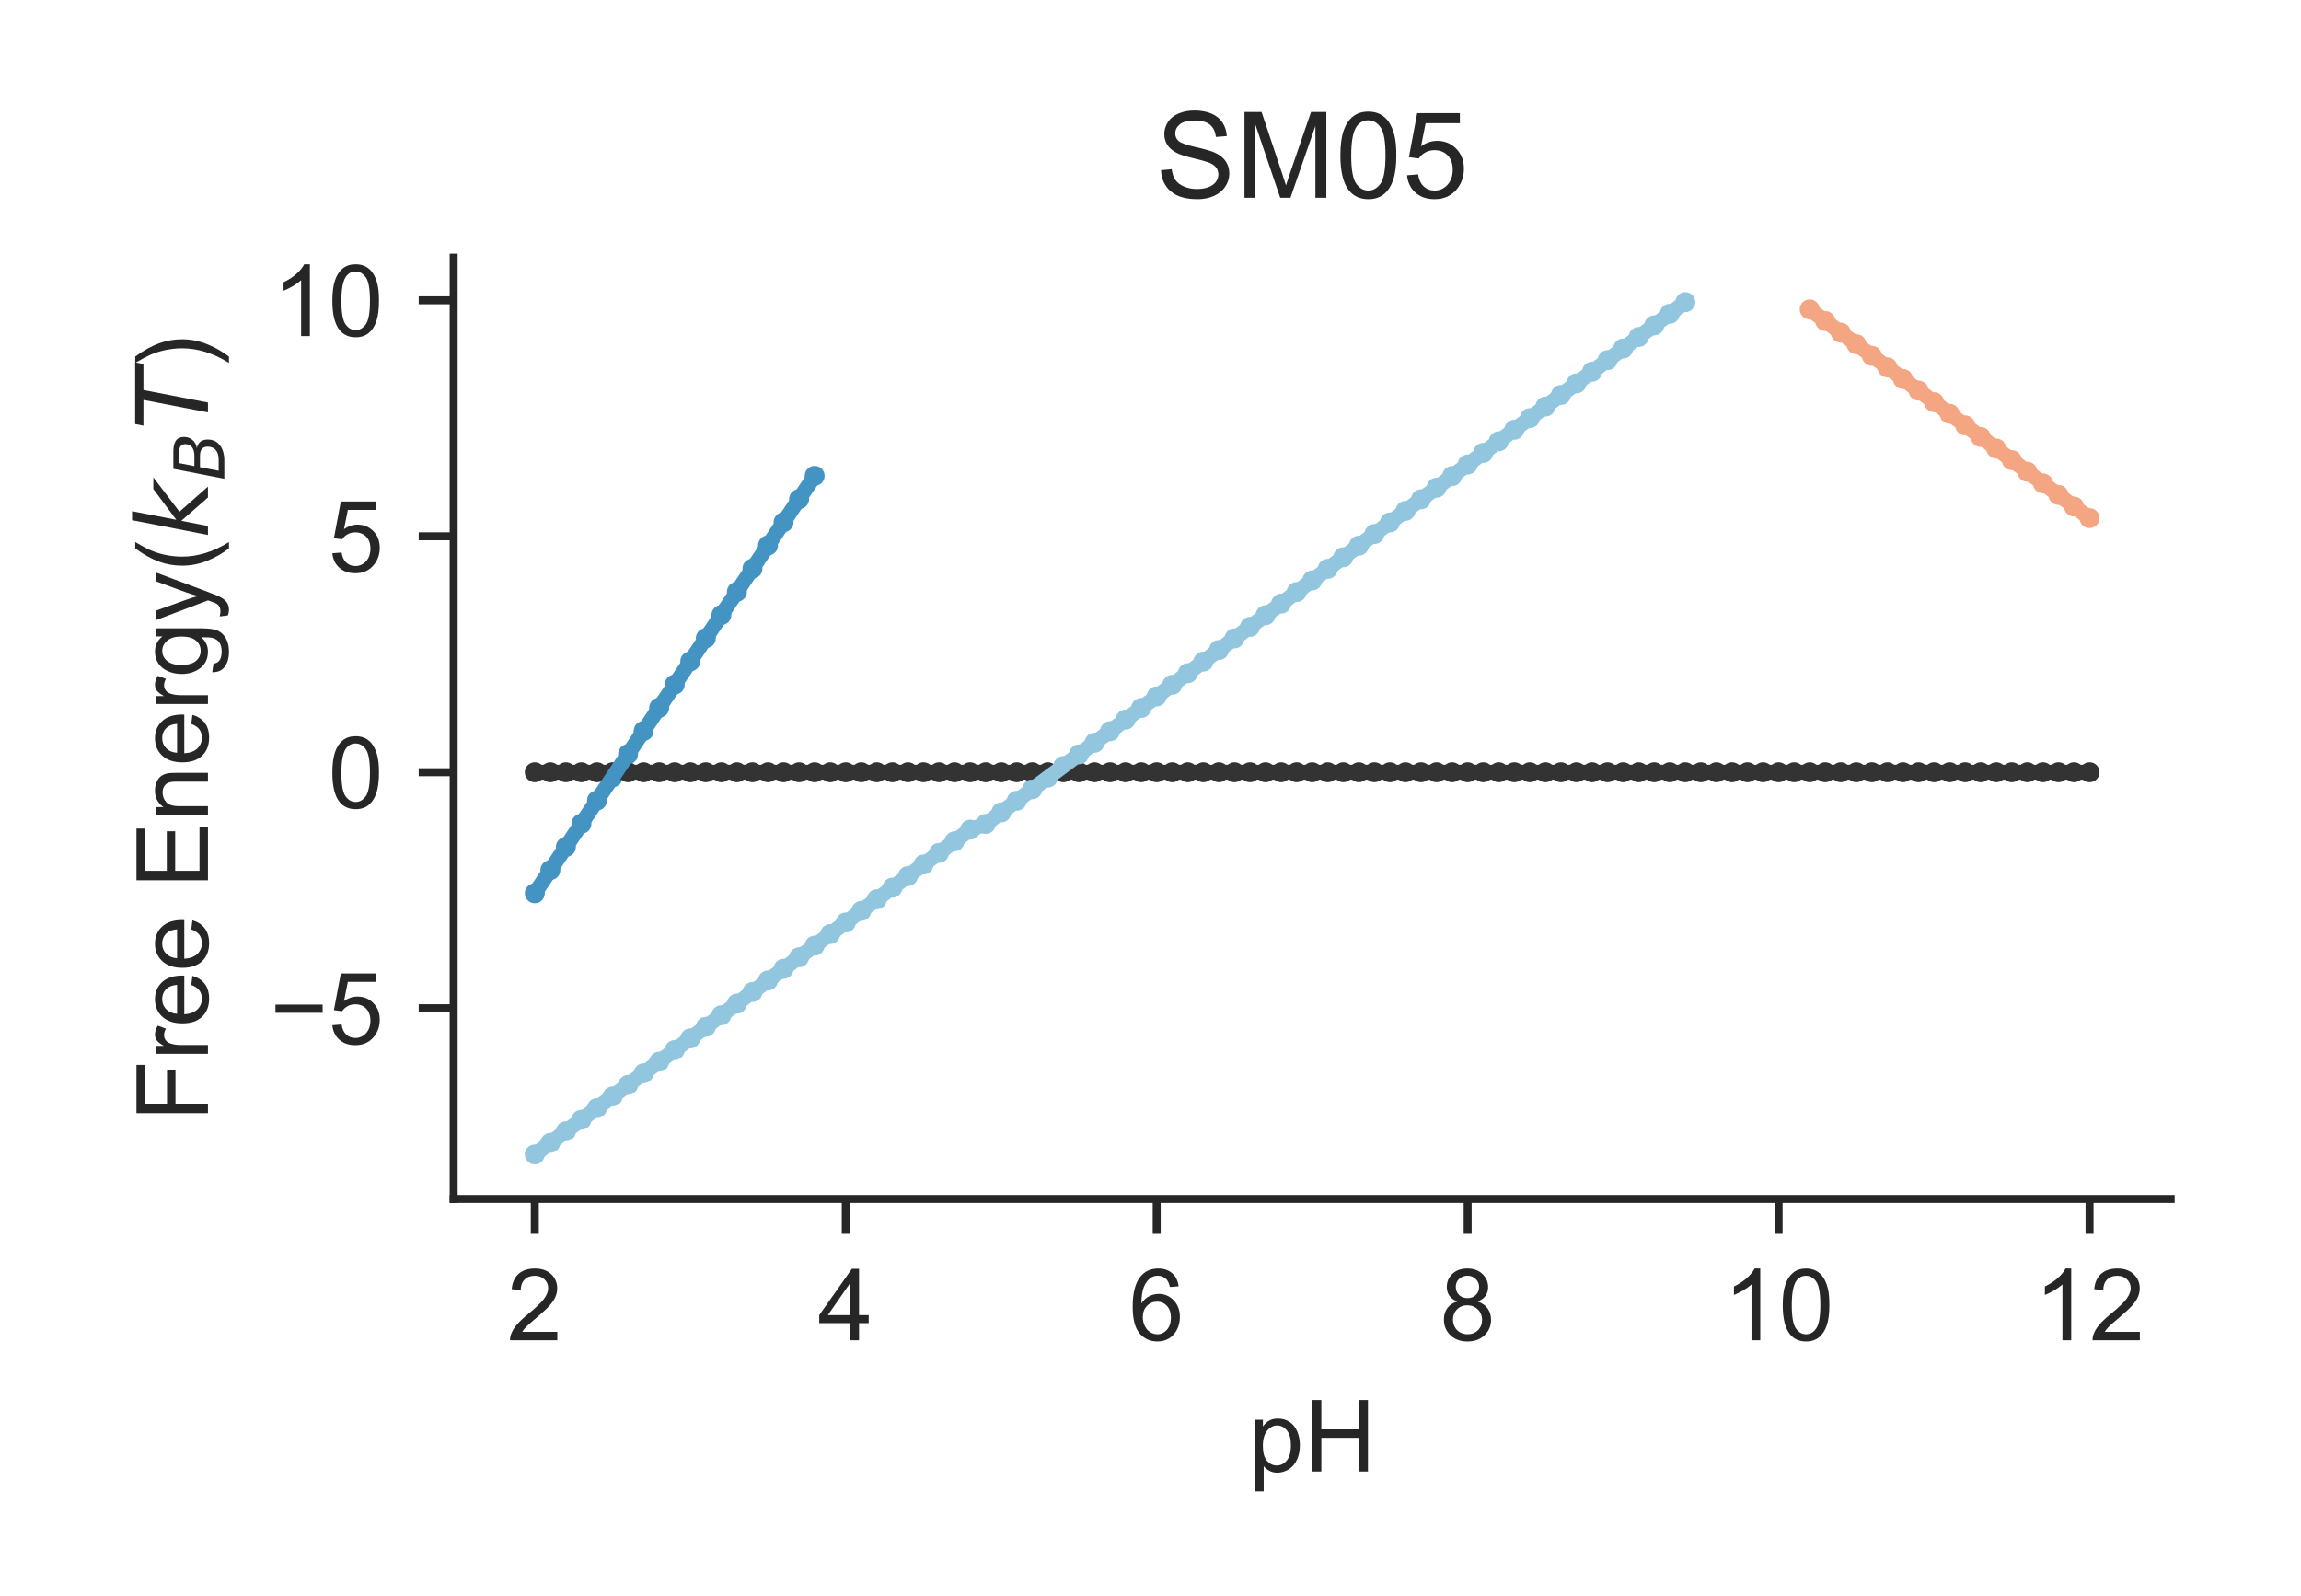 <?xml version="1.0" encoding="utf-8" standalone="no"?>
<!DOCTYPE svg PUBLIC "-//W3C//DTD SVG 1.1//EN"
  "http://www.w3.org/Graphics/SVG/1.1/DTD/svg11.dtd">
<!-- Created with matplotlib (http://matplotlib.org/) -->
<svg height="159.84pt" version="1.1" viewBox="0 0 230.4 159.84" width="230.4pt" xmlns="http://www.w3.org/2000/svg" xmlns:xlink="http://www.w3.org/1999/xlink">
 <defs>
  <style type="text/css">
*{stroke-linecap:butt;stroke-linejoin:round;}
  </style>
 </defs>
 <g id="figure_1">
  <g id="patch_1">
   <path d="M 0 159.84 
L 230.4 159.84 
L 230.4 0 
L 0 0 
z
" style="fill:#ffffff;"/>
  </g>
  <g id="axes_1">
   <g id="patch_2">
    <path d="M 45.425 120.04 
L 217.35 120.04 
L 217.35 25.8 
L 45.425 25.8 
z
" style="fill:#ffffff;"/>
   </g>
   <g id="matplotlib.axis_1">
    <g id="xtick_1">
     <g id="line2d_1">
      <defs>
       <path d="M 0 0 
L 0 3.5 
" id="m40d6266fc1" style="stroke:#262626;stroke-width:0.8;"/>
      </defs>
      <g>
       <use style="fill:#262626;stroke:#262626;stroke-width:0.8;" x="53.549" xlink:href="#m40d6266fc1" y="120.04"/>
      </g>
     </g>
     <g id="text_1">
      <!-- 2 -->
      <defs>
       <path d="M 50.344 8.453 
L 50.344 0 
L 3.031 0 
Q 2.938 3.172 4.047 6.109 
Q 5.859 10.938 9.828 15.625 
Q 13.812 20.312 21.344 26.469 
Q 33.016 36.031 37.109 41.625 
Q 41.219 47.219 41.219 52.203 
Q 41.219 57.422 37.469 61 
Q 33.734 64.594 27.734 64.594 
Q 21.391 64.594 17.578 60.781 
Q 13.766 56.984 13.719 50.25 
L 4.688 51.172 
Q 5.609 61.281 11.656 66.578 
Q 17.719 71.875 27.938 71.875 
Q 38.234 71.875 44.234 66.156 
Q 50.25 60.453 50.25 52 
Q 50.25 47.703 48.484 43.547 
Q 46.734 39.406 42.656 34.812 
Q 38.578 30.219 29.109 22.219 
Q 21.188 15.578 18.938 13.203 
Q 16.703 10.844 15.234 8.453 
z
" id="ArialMT-32"/>
      </defs>
      <g style="fill:#262626;" transform="translate(50.769 134.198)scale(0.1 -0.1)">
       <use xlink:href="#ArialMT-32"/>
      </g>
     </g>
    </g>
    <g id="xtick_2">
     <g id="line2d_2">
      <g>
       <use style="fill:#262626;stroke:#262626;stroke-width:0.8;" x="84.685" xlink:href="#m40d6266fc1" y="120.04"/>
      </g>
     </g>
     <g id="text_2">
      <!-- 4 -->
      <defs>
       <path d="M 32.328 0 
L 32.328 17.141 
L 1.266 17.141 
L 1.266 25.203 
L 33.938 71.578 
L 41.109 71.578 
L 41.109 25.203 
L 50.781 25.203 
L 50.781 17.141 
L 41.109 17.141 
L 41.109 0 
z
M 32.328 25.203 
L 32.328 57.469 
L 9.906 25.203 
z
" id="ArialMT-34"/>
      </defs>
      <g style="fill:#262626;" transform="translate(81.904 134.198)scale(0.1 -0.1)">
       <use xlink:href="#ArialMT-34"/>
      </g>
     </g>
    </g>
    <g id="xtick_3">
     <g id="line2d_3">
      <g>
       <use style="fill:#262626;stroke:#262626;stroke-width:0.8;" x="115.82" xlink:href="#m40d6266fc1" y="120.04"/>
      </g>
     </g>
     <g id="text_3">
      <!-- 6 -->
      <defs>
       <path d="M 49.75 54.047 
L 41.016 53.375 
Q 39.844 58.547 37.703 60.891 
Q 34.125 64.656 28.906 64.656 
Q 24.703 64.656 21.531 62.312 
Q 17.391 59.281 14.984 53.469 
Q 12.594 47.656 12.5 36.922 
Q 15.672 41.75 20.266 44.094 
Q 24.859 46.438 29.891 46.438 
Q 38.672 46.438 44.844 39.969 
Q 51.031 33.5 51.031 23.25 
Q 51.031 16.5 48.125 10.719 
Q 45.219 4.938 40.141 1.859 
Q 35.062 -1.219 28.609 -1.219 
Q 17.625 -1.219 10.688 6.859 
Q 3.766 14.938 3.766 33.5 
Q 3.766 54.25 11.422 63.672 
Q 18.109 71.875 29.438 71.875 
Q 37.891 71.875 43.281 67.141 
Q 48.688 62.406 49.75 54.047 
z
M 13.875 23.188 
Q 13.875 18.656 15.797 14.5 
Q 17.719 10.359 21.188 8.172 
Q 24.656 6 28.469 6 
Q 34.031 6 38.031 10.484 
Q 42.047 14.984 42.047 22.703 
Q 42.047 30.125 38.078 34.391 
Q 34.125 38.672 28.125 38.672 
Q 22.172 38.672 18.016 34.391 
Q 13.875 30.125 13.875 23.188 
z
" id="ArialMT-36"/>
      </defs>
      <g style="fill:#262626;" transform="translate(113.04 134.198)scale(0.1 -0.1)">
       <use xlink:href="#ArialMT-36"/>
      </g>
     </g>
    </g>
    <g id="xtick_4">
     <g id="line2d_4">
      <g>
       <use style="fill:#262626;stroke:#262626;stroke-width:0.8;" x="146.956" xlink:href="#m40d6266fc1" y="120.04"/>
      </g>
     </g>
     <g id="text_4">
      <!-- 8 -->
      <defs>
       <path d="M 17.672 38.812 
Q 12.203 40.828 9.562 44.531 
Q 6.938 48.25 6.938 53.422 
Q 6.938 61.234 12.547 66.547 
Q 18.172 71.875 27.484 71.875 
Q 36.859 71.875 42.578 66.422 
Q 48.297 60.984 48.297 53.172 
Q 48.297 48.188 45.672 44.5 
Q 43.062 40.828 37.75 38.812 
Q 44.344 36.672 47.781 31.875 
Q 51.219 27.094 51.219 20.453 
Q 51.219 11.281 44.719 5.031 
Q 38.234 -1.219 27.641 -1.219 
Q 17.047 -1.219 10.547 5.047 
Q 4.047 11.328 4.047 20.703 
Q 4.047 27.688 7.594 32.391 
Q 11.141 37.109 17.672 38.812 
z
M 15.922 53.719 
Q 15.922 48.641 19.188 45.406 
Q 22.469 42.188 27.688 42.188 
Q 32.766 42.188 36.016 45.375 
Q 39.266 48.578 39.266 53.219 
Q 39.266 58.062 35.906 61.359 
Q 32.562 64.656 27.594 64.656 
Q 22.562 64.656 19.234 61.422 
Q 15.922 58.203 15.922 53.719 
z
M 13.094 20.656 
Q 13.094 16.891 14.875 13.375 
Q 16.656 9.859 20.172 7.922 
Q 23.688 6 27.734 6 
Q 34.031 6 38.125 10.047 
Q 42.234 14.109 42.234 20.359 
Q 42.234 26.703 38.016 30.859 
Q 33.797 35.016 27.438 35.016 
Q 21.234 35.016 17.156 30.906 
Q 13.094 26.812 13.094 20.656 
z
" id="ArialMT-38"/>
      </defs>
      <g style="fill:#262626;" transform="translate(144.175 134.198)scale(0.1 -0.1)">
       <use xlink:href="#ArialMT-38"/>
      </g>
     </g>
    </g>
    <g id="xtick_5">
     <g id="line2d_5">
      <g>
       <use style="fill:#262626;stroke:#262626;stroke-width:0.8;" x="178.091" xlink:href="#m40d6266fc1" y="120.04"/>
      </g>
     </g>
     <g id="text_5">
      <!-- 10 -->
      <defs>
       <path d="M 37.25 0 
L 28.469 0 
L 28.469 56 
Q 25.297 52.984 20.141 49.953 
Q 14.984 46.922 10.891 45.406 
L 10.891 53.906 
Q 18.266 57.375 23.781 62.297 
Q 29.297 67.234 31.594 71.875 
L 37.25 71.875 
z
" id="ArialMT-31"/>
       <path d="M 4.156 35.297 
Q 4.156 48 6.766 55.734 
Q 9.375 63.484 14.516 67.672 
Q 19.672 71.875 27.484 71.875 
Q 33.25 71.875 37.594 69.547 
Q 41.938 67.234 44.766 62.859 
Q 47.609 58.5 49.219 52.219 
Q 50.828 45.953 50.828 35.297 
Q 50.828 22.703 48.234 14.969 
Q 45.656 7.234 40.5 3 
Q 35.359 -1.219 27.484 -1.219 
Q 17.141 -1.219 11.234 6.203 
Q 4.156 15.141 4.156 35.297 
z
M 13.188 35.297 
Q 13.188 17.672 17.312 11.828 
Q 21.438 6 27.484 6 
Q 33.547 6 37.672 11.859 
Q 41.797 17.719 41.797 35.297 
Q 41.797 52.984 37.672 58.781 
Q 33.547 64.594 27.391 64.594 
Q 21.344 64.594 17.719 59.469 
Q 13.188 52.938 13.188 35.297 
z
" id="ArialMT-30"/>
      </defs>
      <g style="fill:#262626;" transform="translate(172.53 134.198)scale(0.1 -0.1)">
       <use xlink:href="#ArialMT-31"/>
       <use x="55.615" xlink:href="#ArialMT-30"/>
      </g>
     </g>
    </g>
    <g id="xtick_6">
     <g id="line2d_6">
      <g>
       <use style="fill:#262626;stroke:#262626;stroke-width:0.8;" x="209.227" xlink:href="#m40d6266fc1" y="120.04"/>
      </g>
     </g>
     <g id="text_6">
      <!-- 12 -->
      <g style="fill:#262626;" transform="translate(203.666 134.198)scale(0.1 -0.1)">
       <use xlink:href="#ArialMT-31"/>
       <use x="55.615" xlink:href="#ArialMT-32"/>
      </g>
     </g>
    </g>
    <g id="text_7">
     <!-- pH -->
     <defs>
      <path d="M 6.594 -19.875 
L 6.594 51.859 
L 14.594 51.859 
L 14.594 45.125 
Q 17.438 49.078 21 51.047 
Q 24.562 53.031 29.641 53.031 
Q 36.281 53.031 41.359 49.609 
Q 46.438 46.188 49.016 39.953 
Q 51.609 33.734 51.609 26.312 
Q 51.609 18.359 48.75 11.984 
Q 45.906 5.609 40.453 2.219 
Q 35.016 -1.172 29 -1.172 
Q 24.609 -1.172 21.109 0.688 
Q 17.625 2.547 15.375 5.375 
L 15.375 -19.875 
z
M 14.547 25.641 
Q 14.547 15.625 18.594 10.844 
Q 22.656 6.062 28.422 6.062 
Q 34.281 6.062 38.453 11.016 
Q 42.625 15.969 42.625 26.375 
Q 42.625 36.281 38.547 41.203 
Q 34.469 46.141 28.812 46.141 
Q 23.188 46.141 18.859 40.891 
Q 14.547 35.641 14.547 25.641 
z
" id="ArialMT-70"/>
      <path d="M 8.016 0 
L 8.016 71.578 
L 17.484 71.578 
L 17.484 42.188 
L 54.688 42.188 
L 54.688 71.578 
L 64.156 71.578 
L 64.156 0 
L 54.688 0 
L 54.688 33.734 
L 17.484 33.734 
L 17.484 0 
z
" id="ArialMT-48"/>
     </defs>
     <g style="fill:#262626;" transform="translate(124.996 147.343)scale(0.1 -0.1)">
      <use xlink:href="#ArialMT-70"/>
      <use x="55.615" xlink:href="#ArialMT-48"/>
     </g>
    </g>
   </g>
   <g id="matplotlib.axis_2">
    <g id="ytick_1">
     <g id="line2d_7">
      <defs>
       <path d="M 0 0 
L -3.5 0 
" id="mb2ff105d62" style="stroke:#262626;stroke-width:0.8;"/>
      </defs>
      <g>
       <use style="fill:#262626;stroke:#262626;stroke-width:0.8;" x="45.425" xlink:href="#mb2ff105d62" y="100.951"/>
      </g>
     </g>
     <g id="text_8">
      <!-- −5 -->
      <defs>
       <path d="M 52.828 31.203 
L 5.562 31.203 
L 5.562 39.406 
L 52.828 39.406 
z
" id="ArialMT-2212"/>
       <path d="M 4.156 18.75 
L 13.375 19.531 
Q 14.406 12.797 18.141 9.391 
Q 21.875 6 27.156 6 
Q 33.5 6 37.891 10.781 
Q 42.281 15.578 42.281 23.484 
Q 42.281 31 38.062 35.344 
Q 33.844 39.703 27 39.703 
Q 22.75 39.703 19.328 37.766 
Q 15.922 35.844 13.969 32.766 
L 5.719 33.844 
L 12.641 70.609 
L 48.25 70.609 
L 48.25 62.203 
L 19.672 62.203 
L 15.828 42.969 
Q 22.266 47.469 29.344 47.469 
Q 38.719 47.469 45.156 40.969 
Q 51.609 34.469 51.609 24.266 
Q 51.609 14.547 45.953 7.469 
Q 39.062 -1.219 27.156 -1.219 
Q 17.391 -1.219 11.203 4.25 
Q 5.031 9.719 4.156 18.75 
z
" id="ArialMT-35"/>
      </defs>
      <g style="fill:#262626;" transform="translate(27.023 104.529)scale(0.1 -0.1)">
       <use xlink:href="#ArialMT-2212"/>
       <use x="58.398" xlink:href="#ArialMT-35"/>
      </g>
     </g>
    </g>
    <g id="ytick_2">
     <g id="line2d_8">
      <g>
       <use style="fill:#262626;stroke:#262626;stroke-width:0.8;" x="45.425" xlink:href="#mb2ff105d62" y="77.324"/>
      </g>
     </g>
     <g id="text_9">
      <!-- 0 -->
      <g style="fill:#262626;" transform="translate(32.864 80.903)scale(0.1 -0.1)">
       <use xlink:href="#ArialMT-30"/>
      </g>
     </g>
    </g>
    <g id="ytick_3">
     <g id="line2d_9">
      <g>
       <use style="fill:#262626;stroke:#262626;stroke-width:0.8;" x="45.425" xlink:href="#mb2ff105d62" y="53.697"/>
      </g>
     </g>
     <g id="text_10">
      <!-- 5 -->
      <g style="fill:#262626;" transform="translate(32.864 57.276)scale(0.1 -0.1)">
       <use xlink:href="#ArialMT-35"/>
      </g>
     </g>
    </g>
    <g id="ytick_4">
     <g id="line2d_10">
      <g>
       <use style="fill:#262626;stroke:#262626;stroke-width:0.8;" x="45.425" xlink:href="#mb2ff105d62" y="30.07"/>
      </g>
     </g>
     <g id="text_11">
      <!-- 10 -->
      <g style="fill:#262626;" transform="translate(27.303 33.649)scale(0.1 -0.1)">
       <use xlink:href="#ArialMT-31"/>
       <use x="55.615" xlink:href="#ArialMT-30"/>
      </g>
     </g>
    </g>
    <g id="text_12">
     <!-- Free Energy($k_BT$) -->
     <defs>
      <path d="M 8.203 0 
L 8.203 71.578 
L 56.5 71.578 
L 56.5 63.141 
L 17.672 63.141 
L 17.672 40.969 
L 51.266 40.969 
L 51.266 32.516 
L 17.672 32.516 
L 17.672 0 
z
" id="ArialMT-46"/>
      <path d="M 6.5 0 
L 6.5 51.859 
L 14.406 51.859 
L 14.406 44 
Q 17.438 49.516 20 51.266 
Q 22.562 53.031 25.641 53.031 
Q 30.078 53.031 34.672 50.203 
L 31.641 42.047 
Q 28.422 43.953 25.203 43.953 
Q 22.312 43.953 20.016 42.219 
Q 17.719 40.484 16.75 37.406 
Q 15.281 32.719 15.281 27.156 
L 15.281 0 
z
" id="ArialMT-72"/>
      <path d="M 42.094 16.703 
L 51.172 15.578 
Q 49.031 7.625 43.219 3.219 
Q 37.406 -1.172 28.375 -1.172 
Q 17 -1.172 10.328 5.828 
Q 3.656 12.844 3.656 25.484 
Q 3.656 38.578 10.391 45.797 
Q 17.141 53.031 27.875 53.031 
Q 38.281 53.031 44.875 45.953 
Q 51.469 38.875 51.469 26.031 
Q 51.469 25.25 51.422 23.688 
L 12.75 23.688 
Q 13.234 15.141 17.578 10.594 
Q 21.922 6.062 28.422 6.062 
Q 33.25 6.062 36.672 8.594 
Q 40.094 11.141 42.094 16.703 
z
M 13.234 30.906 
L 42.188 30.906 
Q 41.609 37.453 38.875 40.719 
Q 34.672 45.797 27.984 45.797 
Q 21.922 45.797 17.797 41.75 
Q 13.672 37.703 13.234 30.906 
z
" id="ArialMT-65"/>
      <path id="ArialMT-20"/>
      <path d="M 7.906 0 
L 7.906 71.578 
L 59.672 71.578 
L 59.672 63.141 
L 17.391 63.141 
L 17.391 41.219 
L 56.984 41.219 
L 56.984 32.812 
L 17.391 32.812 
L 17.391 8.453 
L 61.328 8.453 
L 61.328 0 
z
" id="ArialMT-45"/>
      <path d="M 6.594 0 
L 6.594 51.859 
L 14.5 51.859 
L 14.5 44.484 
Q 20.219 53.031 31 53.031 
Q 35.688 53.031 39.625 51.344 
Q 43.562 49.656 45.516 46.922 
Q 47.469 44.188 48.25 40.438 
Q 48.734 37.984 48.734 31.891 
L 48.734 0 
L 39.938 0 
L 39.938 31.547 
Q 39.938 36.922 38.906 39.578 
Q 37.891 42.234 35.281 43.812 
Q 32.672 45.406 29.156 45.406 
Q 23.531 45.406 19.453 41.844 
Q 15.375 38.281 15.375 28.328 
L 15.375 0 
z
" id="ArialMT-6e"/>
      <path d="M 4.984 -4.297 
L 13.531 -5.562 
Q 14.062 -9.516 16.5 -11.328 
Q 19.781 -13.766 25.438 -13.766 
Q 31.547 -13.766 34.859 -11.328 
Q 38.188 -8.891 39.359 -4.5 
Q 40.047 -1.812 39.984 6.781 
Q 34.234 0 25.641 0 
Q 14.938 0 9.078 7.719 
Q 3.219 15.438 3.219 26.219 
Q 3.219 33.641 5.906 39.906 
Q 8.594 46.188 13.688 49.609 
Q 18.797 53.031 25.688 53.031 
Q 34.859 53.031 40.828 45.609 
L 40.828 51.859 
L 48.922 51.859 
L 48.922 7.031 
Q 48.922 -5.078 46.453 -10.125 
Q 44 -15.188 38.641 -18.109 
Q 33.297 -21.047 25.484 -21.047 
Q 16.219 -21.047 10.5 -16.875 
Q 4.781 -12.703 4.984 -4.297 
z
M 12.25 26.859 
Q 12.25 16.656 16.297 11.969 
Q 20.359 7.281 26.469 7.281 
Q 32.516 7.281 36.609 11.938 
Q 40.719 16.609 40.719 26.562 
Q 40.719 36.078 36.5 40.906 
Q 32.281 45.75 26.312 45.75 
Q 20.453 45.75 16.344 40.984 
Q 12.25 36.234 12.25 26.859 
z
" id="ArialMT-67"/>
      <path d="M 6.203 -19.969 
L 5.219 -11.719 
Q 8.109 -12.5 10.25 -12.5 
Q 13.188 -12.5 14.938 -11.516 
Q 16.703 -10.547 17.828 -8.797 
Q 18.656 -7.469 20.516 -2.25 
Q 20.75 -1.516 21.297 -0.094 
L 1.609 51.859 
L 11.078 51.859 
L 21.875 21.828 
Q 23.969 16.109 25.641 9.812 
Q 27.156 15.875 29.25 21.625 
L 40.328 51.859 
L 49.125 51.859 
L 29.391 -0.875 
Q 26.219 -9.422 24.469 -12.641 
Q 22.125 -17 19.094 -19.016 
Q 16.062 -21.047 11.859 -21.047 
Q 9.328 -21.047 6.203 -19.969 
z
" id="ArialMT-79"/>
      <path d="M 23.391 -21.047 
Q 16.109 -11.859 11.078 0.438 
Q 6.062 12.75 6.062 25.922 
Q 6.062 37.547 9.812 48.188 
Q 14.203 60.547 23.391 72.797 
L 29.688 72.797 
Q 23.781 62.641 21.875 58.297 
Q 18.891 51.562 17.188 44.234 
Q 15.094 35.109 15.094 25.875 
Q 15.094 2.391 29.688 -21.047 
z
" id="ArialMT-28"/>
      <path d="M 18.312 75.984 
L 27.297 75.984 
L 18.703 31.688 
L 49.516 54.688 
L 61.188 54.688 
L 26.812 28.516 
L 51.906 0 
L 41.016 0 
L 17.672 26.703 
L 12.5 0 
L 3.516 0 
z
" id="DejaVuSans-Oblique-6b"/>
      <path d="M 16.891 72.906 
L 42.094 72.906 
Q 52.344 72.906 57.422 69.094 
Q 62.5 65.281 62.5 57.625 
Q 62.5 50.594 58.125 45.484 
Q 53.766 40.375 46.688 39.312 
Q 52.734 37.938 55.766 34.078 
Q 58.797 30.219 58.797 23.781 
Q 58.797 12.797 50.656 6.391 
Q 42.531 0 28.422 0 
L 2.688 0 
z
M 19.281 34.812 
L 14.109 8.109 
L 29.984 8.109 
Q 38.922 8.109 43.75 12.203 
Q 48.578 16.312 48.578 23.781 
Q 48.578 29.547 45.375 32.172 
Q 42.188 34.812 35.109 34.812 
z
M 25.094 64.797 
L 20.797 42.828 
L 35.5 42.828 
Q 43.359 42.828 47.781 46.234 
Q 52.203 49.656 52.203 55.719 
Q 52.203 60.453 49.219 62.625 
Q 46.234 64.797 39.703 64.797 
z
" id="DejaVuSans-Oblique-42"/>
      <path d="M 5.906 72.906 
L 67.578 72.906 
L 66.016 64.594 
L 39.984 64.594 
L 27.484 0 
L 17.578 0 
L 30.078 64.594 
L 4.297 64.594 
z
" id="DejaVuSans-Oblique-54"/>
      <path d="M 12.359 -21.047 
L 6.062 -21.047 
Q 20.656 2.391 20.656 25.875 
Q 20.656 35.062 18.562 44.094 
Q 16.891 51.422 13.922 58.156 
Q 12.016 62.547 6.062 72.797 
L 12.359 72.797 
Q 21.531 60.547 25.922 48.188 
Q 29.688 37.547 29.688 25.922 
Q 29.688 12.75 24.625 0.438 
Q 19.578 -11.859 12.359 -21.047 
z
" id="ArialMT-29"/>
     </defs>
     <g style="fill:#262626;" transform="translate(20.823 112.27)rotate(-90)scale(0.1 -0.1)">
      <use transform="translate(0 0.016)" xlink:href="#ArialMT-46"/>
      <use transform="translate(61.084 0.016)" xlink:href="#ArialMT-72"/>
      <use transform="translate(94.385 0.016)" xlink:href="#ArialMT-65"/>
      <use transform="translate(150 0.016)" xlink:href="#ArialMT-65"/>
      <use transform="translate(205.615 0.016)" xlink:href="#ArialMT-20"/>
      <use transform="translate(233.398 0.016)" xlink:href="#ArialMT-45"/>
      <use transform="translate(300.098 0.016)" xlink:href="#ArialMT-6e"/>
      <use transform="translate(355.713 0.016)" xlink:href="#ArialMT-65"/>
      <use transform="translate(411.328 0.016)" xlink:href="#ArialMT-72"/>
      <use transform="translate(444.629 0.016)" xlink:href="#ArialMT-67"/>
      <use transform="translate(500.244 0.016)" xlink:href="#ArialMT-79"/>
      <use transform="translate(550.244 0.016)" xlink:href="#ArialMT-28"/>
      <use transform="translate(583.545 0.016)" xlink:href="#DejaVuSans-Oblique-6b"/>
      <use transform="translate(641.455 -16.391)scale(0.7)" xlink:href="#DejaVuSans-Oblique-42"/>
      <use transform="translate(692.212 0.016)" xlink:href="#DejaVuSans-Oblique-54"/>
      <use transform="translate(753.296 0.016)" xlink:href="#ArialMT-29"/>
     </g>
    </g>
   </g>
   <g id="PathCollection_1">
    <defs>
     <path d="M 0 0.5 
C 0.133 0.5 0.26 0.447 0.354 0.354 
C 0.447 0.26 0.5 0.133 0.5 0 
C 0.5 -0.133 0.447 -0.26 0.354 -0.354 
C 0.26 -0.447 0.133 -0.5 0 -0.5 
C -0.133 -0.5 -0.26 -0.447 -0.354 -0.354 
C -0.447 -0.26 -0.5 -0.133 -0.5 0 
C -0.5 0.133 -0.447 0.26 -0.354 0.354 
C -0.26 0.447 -0.133 0.5 0 0.5 
z
" id="mb2fa1a5933" style="stroke:#333333;"/>
    </defs>
    <g clip-path="url(#pbe158b42bf)">
     <use style="fill:#333333;stroke:#333333;" x="53.549" xlink:href="#mb2fa1a5933" y="77.324"/>
     <use style="fill:#333333;stroke:#333333;" x="55.106" xlink:href="#mb2fa1a5933" y="77.324"/>
     <use style="fill:#333333;stroke:#333333;" x="56.663" xlink:href="#mb2fa1a5933" y="77.324"/>
     <use style="fill:#333333;stroke:#333333;" x="58.22" xlink:href="#mb2fa1a5933" y="77.324"/>
     <use style="fill:#333333;stroke:#333333;" x="59.776" xlink:href="#mb2fa1a5933" y="77.324"/>
     <use style="fill:#333333;stroke:#333333;" x="61.333" xlink:href="#mb2fa1a5933" y="77.324"/>
     <use style="fill:#333333;stroke:#333333;" x="62.89" xlink:href="#mb2fa1a5933" y="77.324"/>
     <use style="fill:#333333;stroke:#333333;" x="64.447" xlink:href="#mb2fa1a5933" y="77.324"/>
     <use style="fill:#333333;stroke:#333333;" x="66.003" xlink:href="#mb2fa1a5933" y="77.324"/>
     <use style="fill:#333333;stroke:#333333;" x="67.56" xlink:href="#mb2fa1a5933" y="77.324"/>
     <use style="fill:#333333;stroke:#333333;" x="69.117" xlink:href="#mb2fa1a5933" y="77.324"/>
     <use style="fill:#333333;stroke:#333333;" x="70.674" xlink:href="#mb2fa1a5933" y="77.324"/>
     <use style="fill:#333333;stroke:#333333;" x="72.231" xlink:href="#mb2fa1a5933" y="77.324"/>
     <use style="fill:#333333;stroke:#333333;" x="73.787" xlink:href="#mb2fa1a5933" y="77.324"/>
     <use style="fill:#333333;stroke:#333333;" x="75.344" xlink:href="#mb2fa1a5933" y="77.324"/>
     <use style="fill:#333333;stroke:#333333;" x="76.901" xlink:href="#mb2fa1a5933" y="77.324"/>
     <use style="fill:#333333;stroke:#333333;" x="78.458" xlink:href="#mb2fa1a5933" y="77.324"/>
     <use style="fill:#333333;stroke:#333333;" x="80.014" xlink:href="#mb2fa1a5933" y="77.324"/>
     <use style="fill:#333333;stroke:#333333;" x="81.571" xlink:href="#mb2fa1a5933" y="77.324"/>
     <use style="fill:#333333;stroke:#333333;" x="83.128" xlink:href="#mb2fa1a5933" y="77.324"/>
     <use style="fill:#333333;stroke:#333333;" x="84.685" xlink:href="#mb2fa1a5933" y="77.324"/>
     <use style="fill:#333333;stroke:#333333;" x="86.242" xlink:href="#mb2fa1a5933" y="77.324"/>
     <use style="fill:#333333;stroke:#333333;" x="87.798" xlink:href="#mb2fa1a5933" y="77.324"/>
     <use style="fill:#333333;stroke:#333333;" x="89.355" xlink:href="#mb2fa1a5933" y="77.324"/>
     <use style="fill:#333333;stroke:#333333;" x="90.912" xlink:href="#mb2fa1a5933" y="77.324"/>
     <use style="fill:#333333;stroke:#333333;" x="92.469" xlink:href="#mb2fa1a5933" y="77.324"/>
     <use style="fill:#333333;stroke:#333333;" x="94.025" xlink:href="#mb2fa1a5933" y="77.324"/>
     <use style="fill:#333333;stroke:#333333;" x="95.582" xlink:href="#mb2fa1a5933" y="77.324"/>
     <use style="fill:#333333;stroke:#333333;" x="97.139" xlink:href="#mb2fa1a5933" y="77.324"/>
     <use style="fill:#333333;stroke:#333333;" x="98.696" xlink:href="#mb2fa1a5933" y="77.324"/>
     <use style="fill:#333333;stroke:#333333;" x="100.253" xlink:href="#mb2fa1a5933" y="77.324"/>
     <use style="fill:#333333;stroke:#333333;" x="101.809" xlink:href="#mb2fa1a5933" y="77.324"/>
     <use style="fill:#333333;stroke:#333333;" x="103.366" xlink:href="#mb2fa1a5933" y="77.324"/>
     <use style="fill:#333333;stroke:#333333;" x="104.923" xlink:href="#mb2fa1a5933" y="77.324"/>
     <use style="fill:#333333;stroke:#333333;" x="106.48" xlink:href="#mb2fa1a5933" y="77.324"/>
     <use style="fill:#333333;stroke:#333333;" x="108.036" xlink:href="#mb2fa1a5933" y="77.324"/>
     <use style="fill:#333333;stroke:#333333;" x="109.593" xlink:href="#mb2fa1a5933" y="77.324"/>
     <use style="fill:#333333;stroke:#333333;" x="111.15" xlink:href="#mb2fa1a5933" y="77.324"/>
     <use style="fill:#333333;stroke:#333333;" x="112.707" xlink:href="#mb2fa1a5933" y="77.324"/>
     <use style="fill:#333333;stroke:#333333;" x="114.264" xlink:href="#mb2fa1a5933" y="77.324"/>
     <use style="fill:#333333;stroke:#333333;" x="115.82" xlink:href="#mb2fa1a5933" y="77.324"/>
     <use style="fill:#333333;stroke:#333333;" x="117.377" xlink:href="#mb2fa1a5933" y="77.324"/>
     <use style="fill:#333333;stroke:#333333;" x="118.934" xlink:href="#mb2fa1a5933" y="77.324"/>
     <use style="fill:#333333;stroke:#333333;" x="120.491" xlink:href="#mb2fa1a5933" y="77.324"/>
     <use style="fill:#333333;stroke:#333333;" x="122.047" xlink:href="#mb2fa1a5933" y="77.324"/>
     <use style="fill:#333333;stroke:#333333;" x="123.604" xlink:href="#mb2fa1a5933" y="77.324"/>
     <use style="fill:#333333;stroke:#333333;" x="125.161" xlink:href="#mb2fa1a5933" y="77.324"/>
     <use style="fill:#333333;stroke:#333333;" x="126.718" xlink:href="#mb2fa1a5933" y="77.324"/>
     <use style="fill:#333333;stroke:#333333;" x="128.275" xlink:href="#mb2fa1a5933" y="77.324"/>
     <use style="fill:#333333;stroke:#333333;" x="129.831" xlink:href="#mb2fa1a5933" y="77.324"/>
     <use style="fill:#333333;stroke:#333333;" x="131.388" xlink:href="#mb2fa1a5933" y="77.324"/>
     <use style="fill:#333333;stroke:#333333;" x="132.945" xlink:href="#mb2fa1a5933" y="77.324"/>
     <use style="fill:#333333;stroke:#333333;" x="134.502" xlink:href="#mb2fa1a5933" y="77.324"/>
     <use style="fill:#333333;stroke:#333333;" x="136.058" xlink:href="#mb2fa1a5933" y="77.324"/>
     <use style="fill:#333333;stroke:#333333;" x="137.615" xlink:href="#mb2fa1a5933" y="77.324"/>
     <use style="fill:#333333;stroke:#333333;" x="139.172" xlink:href="#mb2fa1a5933" y="77.324"/>
     <use style="fill:#333333;stroke:#333333;" x="140.729" xlink:href="#mb2fa1a5933" y="77.324"/>
     <use style="fill:#333333;stroke:#333333;" x="142.285" xlink:href="#mb2fa1a5933" y="77.324"/>
     <use style="fill:#333333;stroke:#333333;" x="143.842" xlink:href="#mb2fa1a5933" y="77.324"/>
     <use style="fill:#333333;stroke:#333333;" x="145.399" xlink:href="#mb2fa1a5933" y="77.324"/>
     <use style="fill:#333333;stroke:#333333;" x="146.956" xlink:href="#mb2fa1a5933" y="77.324"/>
     <use style="fill:#333333;stroke:#333333;" x="148.513" xlink:href="#mb2fa1a5933" y="77.324"/>
     <use style="fill:#333333;stroke:#333333;" x="150.069" xlink:href="#mb2fa1a5933" y="77.324"/>
     <use style="fill:#333333;stroke:#333333;" x="151.626" xlink:href="#mb2fa1a5933" y="77.324"/>
     <use style="fill:#333333;stroke:#333333;" x="153.183" xlink:href="#mb2fa1a5933" y="77.324"/>
     <use style="fill:#333333;stroke:#333333;" x="154.74" xlink:href="#mb2fa1a5933" y="77.324"/>
     <use style="fill:#333333;stroke:#333333;" x="156.296" xlink:href="#mb2fa1a5933" y="77.324"/>
     <use style="fill:#333333;stroke:#333333;" x="157.853" xlink:href="#mb2fa1a5933" y="77.324"/>
     <use style="fill:#333333;stroke:#333333;" x="159.41" xlink:href="#mb2fa1a5933" y="77.324"/>
     <use style="fill:#333333;stroke:#333333;" x="160.967" xlink:href="#mb2fa1a5933" y="77.324"/>
     <use style="fill:#333333;stroke:#333333;" x="162.524" xlink:href="#mb2fa1a5933" y="77.324"/>
     <use style="fill:#333333;stroke:#333333;" x="164.08" xlink:href="#mb2fa1a5933" y="77.324"/>
     <use style="fill:#333333;stroke:#333333;" x="165.637" xlink:href="#mb2fa1a5933" y="77.324"/>
     <use style="fill:#333333;stroke:#333333;" x="167.194" xlink:href="#mb2fa1a5933" y="77.324"/>
     <use style="fill:#333333;stroke:#333333;" x="168.751" xlink:href="#mb2fa1a5933" y="77.324"/>
     <use style="fill:#333333;stroke:#333333;" x="170.307" xlink:href="#mb2fa1a5933" y="77.324"/>
     <use style="fill:#333333;stroke:#333333;" x="171.864" xlink:href="#mb2fa1a5933" y="77.324"/>
     <use style="fill:#333333;stroke:#333333;" x="173.421" xlink:href="#mb2fa1a5933" y="77.324"/>
     <use style="fill:#333333;stroke:#333333;" x="174.978" xlink:href="#mb2fa1a5933" y="77.324"/>
     <use style="fill:#333333;stroke:#333333;" x="176.535" xlink:href="#mb2fa1a5933" y="77.324"/>
     <use style="fill:#333333;stroke:#333333;" x="178.091" xlink:href="#mb2fa1a5933" y="77.324"/>
     <use style="fill:#333333;stroke:#333333;" x="179.648" xlink:href="#mb2fa1a5933" y="77.324"/>
     <use style="fill:#333333;stroke:#333333;" x="181.205" xlink:href="#mb2fa1a5933" y="77.324"/>
     <use style="fill:#333333;stroke:#333333;" x="182.762" xlink:href="#mb2fa1a5933" y="77.324"/>
     <use style="fill:#333333;stroke:#333333;" x="184.318" xlink:href="#mb2fa1a5933" y="77.324"/>
     <use style="fill:#333333;stroke:#333333;" x="185.875" xlink:href="#mb2fa1a5933" y="77.324"/>
     <use style="fill:#333333;stroke:#333333;" x="187.432" xlink:href="#mb2fa1a5933" y="77.324"/>
     <use style="fill:#333333;stroke:#333333;" x="188.989" xlink:href="#mb2fa1a5933" y="77.324"/>
     <use style="fill:#333333;stroke:#333333;" x="190.546" xlink:href="#mb2fa1a5933" y="77.324"/>
     <use style="fill:#333333;stroke:#333333;" x="192.102" xlink:href="#mb2fa1a5933" y="77.324"/>
     <use style="fill:#333333;stroke:#333333;" x="193.659" xlink:href="#mb2fa1a5933" y="77.324"/>
     <use style="fill:#333333;stroke:#333333;" x="195.216" xlink:href="#mb2fa1a5933" y="77.324"/>
     <use style="fill:#333333;stroke:#333333;" x="196.773" xlink:href="#mb2fa1a5933" y="77.324"/>
     <use style="fill:#333333;stroke:#333333;" x="198.329" xlink:href="#mb2fa1a5933" y="77.324"/>
     <use style="fill:#333333;stroke:#333333;" x="199.886" xlink:href="#mb2fa1a5933" y="77.324"/>
     <use style="fill:#333333;stroke:#333333;" x="201.443" xlink:href="#mb2fa1a5933" y="77.324"/>
     <use style="fill:#333333;stroke:#333333;" x="203" xlink:href="#mb2fa1a5933" y="77.324"/>
     <use style="fill:#333333;stroke:#333333;" x="204.557" xlink:href="#mb2fa1a5933" y="77.324"/>
     <use style="fill:#333333;stroke:#333333;" x="206.113" xlink:href="#mb2fa1a5933" y="77.324"/>
     <use style="fill:#333333;stroke:#333333;" x="207.67" xlink:href="#mb2fa1a5933" y="77.324"/>
     <use style="fill:#333333;stroke:#333333;" x="209.227" xlink:href="#mb2fa1a5933" y="77.324"/>
    </g>
   </g>
   <g id="PathCollection_2">
    <defs>
     <path d="M 0 0.5 
C 0.133 0.5 0.26 0.447 0.354 0.354 
C 0.447 0.26 0.5 0.133 0.5 0 
C 0.5 -0.133 0.447 -0.26 0.354 -0.354 
C 0.26 -0.447 0.133 -0.5 0 -0.5 
C -0.133 -0.5 -0.26 -0.447 -0.354 -0.354 
C -0.447 -0.26 -0.5 -0.133 -0.5 0 
C -0.5 0.133 -0.447 0.26 -0.354 0.354 
C -0.26 0.447 -0.133 0.5 0 0.5 
z
" id="mfdd34b378e" style="stroke:#f4a582;"/>
    </defs>
    <g clip-path="url(#pbe158b42bf)">
     <use style="fill:#f4a582;stroke:#f4a582;" x="181.205" xlink:href="#mfdd34b378e" y="30.98"/>
     <use style="fill:#f4a582;stroke:#f4a582;" x="182.762" xlink:href="#mfdd34b378e" y="32.14"/>
     <use style="fill:#f4a582;stroke:#f4a582;" x="184.318" xlink:href="#mfdd34b378e" y="33.302"/>
     <use style="fill:#f4a582;stroke:#f4a582;" x="185.875" xlink:href="#mfdd34b378e" y="34.462"/>
     <use style="fill:#f4a582;stroke:#f4a582;" x="187.432" xlink:href="#mfdd34b378e" y="35.624"/>
     <use style="fill:#f4a582;stroke:#f4a582;" x="188.989" xlink:href="#mfdd34b378e" y="36.785"/>
     <use style="fill:#f4a582;stroke:#f4a582;" x="190.546" xlink:href="#mfdd34b378e" y="37.945"/>
     <use style="fill:#f4a582;stroke:#f4a582;" x="192.102" xlink:href="#mfdd34b378e" y="39.107"/>
     <use style="fill:#f4a582;stroke:#f4a582;" x="193.659" xlink:href="#mfdd34b378e" y="40.268"/>
     <use style="fill:#f4a582;stroke:#f4a582;" x="195.216" xlink:href="#mfdd34b378e" y="41.429"/>
     <use style="fill:#f4a582;stroke:#f4a582;" x="196.773" xlink:href="#mfdd34b378e" y="42.59"/>
     <use style="fill:#f4a582;stroke:#f4a582;" x="198.329" xlink:href="#mfdd34b378e" y="43.751"/>
     <use style="fill:#f4a582;stroke:#f4a582;" x="199.886" xlink:href="#mfdd34b378e" y="44.912"/>
     <use style="fill:#f4a582;stroke:#f4a582;" x="201.443" xlink:href="#mfdd34b378e" y="46.073"/>
     <use style="fill:#f4a582;stroke:#f4a582;" x="203" xlink:href="#mfdd34b378e" y="47.234"/>
     <use style="fill:#f4a582;stroke:#f4a582;" x="204.557" xlink:href="#mfdd34b378e" y="48.395"/>
     <use style="fill:#f4a582;stroke:#f4a582;" x="206.113" xlink:href="#mfdd34b378e" y="49.556"/>
     <use style="fill:#f4a582;stroke:#f4a582;" x="207.67" xlink:href="#mfdd34b378e" y="50.717"/>
     <use style="fill:#f4a582;stroke:#f4a582;" x="209.227" xlink:href="#mfdd34b378e" y="51.878"/>
    </g>
   </g>
   <g id="PathCollection_3">
    <defs>
     <path d="M 0 0.5 
C 0.133 0.5 0.26 0.447 0.354 0.354 
C 0.447 0.26 0.5 0.133 0.5 0 
C 0.5 -0.133 0.447 -0.26 0.354 -0.354 
C 0.26 -0.447 0.133 -0.5 0 -0.5 
C -0.133 -0.5 -0.26 -0.447 -0.354 -0.354 
C -0.447 -0.26 -0.5 -0.133 -0.5 0 
C -0.5 0.133 -0.447 0.26 -0.354 0.354 
C -0.26 0.447 -0.133 0.5 0 0.5 
z
" id="m76236ca475" style="stroke:#4393c3;"/>
    </defs>
    <g clip-path="url(#pbe158b42bf)">
     <use style="fill:#4393c3;stroke:#4393c3;" x="53.549" xlink:href="#m76236ca475" y="89.444"/>
     <use style="fill:#4393c3;stroke:#4393c3;" x="55.106" xlink:href="#m76236ca475" y="87.122"/>
     <use style="fill:#4393c3;stroke:#4393c3;" x="56.663" xlink:href="#m76236ca475" y="84.801"/>
     <use style="fill:#4393c3;stroke:#4393c3;" x="58.22" xlink:href="#m76236ca475" y="82.478"/>
     <use style="fill:#4393c3;stroke:#4393c3;" x="59.776" xlink:href="#m76236ca475" y="80.156"/>
     <use style="fill:#4393c3;stroke:#4393c3;" x="61.333" xlink:href="#m76236ca475" y="77.834"/>
     <use style="fill:#4393c3;stroke:#4393c3;" x="62.89" xlink:href="#m76236ca475" y="75.512"/>
     <use style="fill:#4393c3;stroke:#4393c3;" x="64.447" xlink:href="#m76236ca475" y="73.19"/>
     <use style="fill:#4393c3;stroke:#4393c3;" x="66.003" xlink:href="#m76236ca475" y="70.867"/>
     <use style="fill:#4393c3;stroke:#4393c3;" x="67.56" xlink:href="#m76236ca475" y="68.546"/>
     <use style="fill:#4393c3;stroke:#4393c3;" x="69.117" xlink:href="#m76236ca475" y="66.223"/>
     <use style="fill:#4393c3;stroke:#4393c3;" x="70.674" xlink:href="#m76236ca475" y="63.902"/>
     <use style="fill:#4393c3;stroke:#4393c3;" x="72.231" xlink:href="#m76236ca475" y="61.579"/>
     <use style="fill:#4393c3;stroke:#4393c3;" x="73.787" xlink:href="#m76236ca475" y="59.258"/>
     <use style="fill:#4393c3;stroke:#4393c3;" x="75.344" xlink:href="#m76236ca475" y="56.935"/>
     <use style="fill:#4393c3;stroke:#4393c3;" x="76.901" xlink:href="#m76236ca475" y="54.613"/>
     <use style="fill:#4393c3;stroke:#4393c3;" x="78.458" xlink:href="#m76236ca475" y="52.291"/>
     <use style="fill:#4393c3;stroke:#4393c3;" x="80.014" xlink:href="#m76236ca475" y="49.969"/>
     <use style="fill:#4393c3;stroke:#4393c3;" x="81.571" xlink:href="#m76236ca475" y="47.647"/>
    </g>
   </g>
   <g id="PathCollection_4">
    <defs>
     <path d="M 0 0.5 
C 0.133 0.5 0.26 0.447 0.354 0.354 
C 0.447 0.26 0.5 0.133 0.5 0 
C 0.5 -0.133 0.447 -0.26 0.354 -0.354 
C 0.26 -0.447 0.133 -0.5 0 -0.5 
C -0.133 -0.5 -0.26 -0.447 -0.354 -0.354 
C -0.447 -0.26 -0.5 -0.133 -0.5 0 
C -0.5 0.133 -0.447 0.26 -0.354 0.354 
C -0.26 0.447 -0.133 0.5 0 0.5 
z
" id="m72a5686c93" style="stroke:#92c5de;"/>
    </defs>
    <g clip-path="url(#pbe158b42bf)">
     <use style="fill:#92c5de;stroke:#92c5de;" x="53.549" xlink:href="#m72a5686c93" y="115.585"/>
     <use style="fill:#92c5de;stroke:#92c5de;" x="55.106" xlink:href="#m72a5686c93" y="114.423"/>
     <use style="fill:#92c5de;stroke:#92c5de;" x="56.663" xlink:href="#m72a5686c93" y="113.263"/>
     <use style="fill:#92c5de;stroke:#92c5de;" x="58.22" xlink:href="#m72a5686c93" y="112.102"/>
     <use style="fill:#92c5de;stroke:#92c5de;" x="59.776" xlink:href="#m72a5686c93" y="110.94"/>
     <use style="fill:#92c5de;stroke:#92c5de;" x="61.333" xlink:href="#m72a5686c93" y="109.779"/>
     <use style="fill:#92c5de;stroke:#92c5de;" x="62.89" xlink:href="#m72a5686c93" y="108.619"/>
     <use style="fill:#92c5de;stroke:#92c5de;" x="64.447" xlink:href="#m72a5686c93" y="107.458"/>
     <use style="fill:#92c5de;stroke:#92c5de;" x="66.003" xlink:href="#m72a5686c93" y="106.296"/>
     <use style="fill:#92c5de;stroke:#92c5de;" x="67.56" xlink:href="#m72a5686c93" y="105.135"/>
     <use style="fill:#92c5de;stroke:#92c5de;" x="69.117" xlink:href="#m72a5686c93" y="103.974"/>
     <use style="fill:#92c5de;stroke:#92c5de;" x="70.674" xlink:href="#m72a5686c93" y="102.813"/>
     <use style="fill:#92c5de;stroke:#92c5de;" x="72.231" xlink:href="#m72a5686c93" y="101.651"/>
     <use style="fill:#92c5de;stroke:#92c5de;" x="73.787" xlink:href="#m72a5686c93" y="100.491"/>
     <use style="fill:#92c5de;stroke:#92c5de;" x="75.344" xlink:href="#m72a5686c93" y="99.33"/>
     <use style="fill:#92c5de;stroke:#92c5de;" x="76.901" xlink:href="#m72a5686c93" y="98.169"/>
     <use style="fill:#92c5de;stroke:#92c5de;" x="78.458" xlink:href="#m72a5686c93" y="97.007"/>
     <use style="fill:#92c5de;stroke:#92c5de;" x="80.014" xlink:href="#m72a5686c93" y="95.847"/>
     <use style="fill:#92c5de;stroke:#92c5de;" x="81.571" xlink:href="#m72a5686c93" y="94.686"/>
     <use style="fill:#92c5de;stroke:#92c5de;" x="83.128" xlink:href="#m72a5686c93" y="93.525"/>
     <use style="fill:#92c5de;stroke:#92c5de;" x="84.685" xlink:href="#m72a5686c93" y="92.364"/>
     <use style="fill:#92c5de;stroke:#92c5de;" x="86.242" xlink:href="#m72a5686c93" y="91.203"/>
     <use style="fill:#92c5de;stroke:#92c5de;" x="87.798" xlink:href="#m72a5686c93" y="90.041"/>
     <use style="fill:#92c5de;stroke:#92c5de;" x="89.355" xlink:href="#m72a5686c93" y="88.88"/>
     <use style="fill:#92c5de;stroke:#92c5de;" x="90.912" xlink:href="#m72a5686c93" y="87.719"/>
     <use style="fill:#92c5de;stroke:#92c5de;" x="92.469" xlink:href="#m72a5686c93" y="86.559"/>
     <use style="fill:#92c5de;stroke:#92c5de;" x="94.025" xlink:href="#m72a5686c93" y="85.397"/>
     <use style="fill:#92c5de;stroke:#92c5de;" x="95.582" xlink:href="#m72a5686c93" y="84.236"/>
     <use style="fill:#92c5de;stroke:#92c5de;" x="97.139" xlink:href="#m72a5686c93" y="83.075"/>
     <use style="fill:#92c5de;stroke:#92c5de;" x="98.696" xlink:href="#m72a5686c93" y="82.503"/>
     <use style="fill:#92c5de;stroke:#92c5de;" x="100.253" xlink:href="#m72a5686c93" y="81.342"/>
     <use style="fill:#92c5de;stroke:#92c5de;" x="101.809" xlink:href="#m72a5686c93" y="80.181"/>
     <use style="fill:#92c5de;stroke:#92c5de;" x="103.366" xlink:href="#m72a5686c93" y="79.02"/>
     <use style="fill:#92c5de;stroke:#92c5de;" x="104.923" xlink:href="#m72a5686c93" y="77.859"/>
     <use style="fill:#92c5de;stroke:#92c5de;" x="106.48" xlink:href="#m72a5686c93" y="76.698"/>
     <use style="fill:#92c5de;stroke:#92c5de;" x="108.036" xlink:href="#m72a5686c93" y="75.537"/>
     <use style="fill:#92c5de;stroke:#92c5de;" x="109.593" xlink:href="#m72a5686c93" y="74.375"/>
     <use style="fill:#92c5de;stroke:#92c5de;" x="111.15" xlink:href="#m72a5686c93" y="73.215"/>
     <use style="fill:#92c5de;stroke:#92c5de;" x="112.707" xlink:href="#m72a5686c93" y="72.053"/>
     <use style="fill:#92c5de;stroke:#92c5de;" x="114.264" xlink:href="#m72a5686c93" y="70.892"/>
     <use style="fill:#92c5de;stroke:#92c5de;" x="115.82" xlink:href="#m72a5686c93" y="69.732"/>
     <use style="fill:#92c5de;stroke:#92c5de;" x="117.377" xlink:href="#m72a5686c93" y="68.57"/>
     <use style="fill:#92c5de;stroke:#92c5de;" x="118.934" xlink:href="#m72a5686c93" y="67.409"/>
     <use style="fill:#92c5de;stroke:#92c5de;" x="120.491" xlink:href="#m72a5686c93" y="66.248"/>
     <use style="fill:#92c5de;stroke:#92c5de;" x="122.047" xlink:href="#m72a5686c93" y="65.088"/>
     <use style="fill:#92c5de;stroke:#92c5de;" x="123.604" xlink:href="#m72a5686c93" y="63.926"/>
     <use style="fill:#92c5de;stroke:#92c5de;" x="125.161" xlink:href="#m72a5686c93" y="62.765"/>
     <use style="fill:#92c5de;stroke:#92c5de;" x="126.718" xlink:href="#m72a5686c93" y="61.604"/>
     <use style="fill:#92c5de;stroke:#92c5de;" x="128.275" xlink:href="#m72a5686c93" y="60.443"/>
     <use style="fill:#92c5de;stroke:#92c5de;" x="129.831" xlink:href="#m72a5686c93" y="59.282"/>
     <use style="fill:#92c5de;stroke:#92c5de;" x="131.388" xlink:href="#m72a5686c93" y="58.121"/>
     <use style="fill:#92c5de;stroke:#92c5de;" x="132.945" xlink:href="#m72a5686c93" y="56.96"/>
     <use style="fill:#92c5de;stroke:#92c5de;" x="134.502" xlink:href="#m72a5686c93" y="55.799"/>
     <use style="fill:#92c5de;stroke:#92c5de;" x="136.058" xlink:href="#m72a5686c93" y="54.638"/>
     <use style="fill:#92c5de;stroke:#92c5de;" x="137.615" xlink:href="#m72a5686c93" y="53.477"/>
     <use style="fill:#92c5de;stroke:#92c5de;" x="139.172" xlink:href="#m72a5686c93" y="52.316"/>
     <use style="fill:#92c5de;stroke:#92c5de;" x="140.729" xlink:href="#m72a5686c93" y="51.154"/>
     <use style="fill:#92c5de;stroke:#92c5de;" x="142.285" xlink:href="#m72a5686c93" y="49.993"/>
     <use style="fill:#92c5de;stroke:#92c5de;" x="143.842" xlink:href="#m72a5686c93" y="48.833"/>
     <use style="fill:#92c5de;stroke:#92c5de;" x="145.399" xlink:href="#m72a5686c93" y="47.671"/>
     <use style="fill:#92c5de;stroke:#92c5de;" x="146.956" xlink:href="#m72a5686c93" y="46.511"/>
     <use style="fill:#92c5de;stroke:#92c5de;" x="148.513" xlink:href="#m72a5686c93" y="45.35"/>
     <use style="fill:#92c5de;stroke:#92c5de;" x="150.069" xlink:href="#m72a5686c93" y="44.188"/>
     <use style="fill:#92c5de;stroke:#92c5de;" x="151.626" xlink:href="#m72a5686c93" y="43.027"/>
     <use style="fill:#92c5de;stroke:#92c5de;" x="153.183" xlink:href="#m72a5686c93" y="41.866"/>
     <use style="fill:#92c5de;stroke:#92c5de;" x="154.74" xlink:href="#m72a5686c93" y="40.706"/>
     <use style="fill:#92c5de;stroke:#92c5de;" x="156.296" xlink:href="#m72a5686c93" y="39.544"/>
     <use style="fill:#92c5de;stroke:#92c5de;" x="157.853" xlink:href="#m72a5686c93" y="38.383"/>
     <use style="fill:#92c5de;stroke:#92c5de;" x="159.41" xlink:href="#m72a5686c93" y="37.222"/>
     <use style="fill:#92c5de;stroke:#92c5de;" x="160.967" xlink:href="#m72a5686c93" y="36.061"/>
     <use style="fill:#92c5de;stroke:#92c5de;" x="162.524" xlink:href="#m72a5686c93" y="34.9"/>
     <use style="fill:#92c5de;stroke:#92c5de;" x="164.08" xlink:href="#m72a5686c93" y="33.739"/>
     <use style="fill:#92c5de;stroke:#92c5de;" x="165.637" xlink:href="#m72a5686c93" y="32.578"/>
     <use style="fill:#92c5de;stroke:#92c5de;" x="167.194" xlink:href="#m72a5686c93" y="31.417"/>
     <use style="fill:#92c5de;stroke:#92c5de;" x="168.751" xlink:href="#m72a5686c93" y="30.255"/>
    </g>
   </g>
   <g id="line2d_11">
    <path clip-path="url(#pbe158b42bf)" d="M 53.549 77.324 
L 55.106 77.324 
L 56.663 77.324 
L 58.22 77.324 
L 59.776 77.324 
L 61.333 77.324 
L 62.89 77.324 
L 64.447 77.324 
L 66.003 77.324 
L 67.56 77.324 
L 69.117 77.324 
L 70.674 77.324 
L 72.231 77.324 
L 73.787 77.324 
L 75.344 77.324 
L 76.901 77.324 
L 78.458 77.324 
L 80.014 77.324 
L 81.571 77.324 
L 83.128 77.324 
L 84.685 77.324 
L 86.242 77.324 
L 87.798 77.324 
L 89.355 77.324 
L 90.912 77.324 
L 92.469 77.324 
L 94.025 77.324 
L 95.582 77.324 
L 97.139 77.324 
L 98.696 77.324 
L 100.253 77.324 
L 101.809 77.324 
L 103.366 77.324 
L 104.923 77.324 
L 106.48 77.324 
L 108.036 77.324 
L 109.593 77.324 
L 111.15 77.324 
L 112.707 77.324 
L 114.264 77.324 
L 115.82 77.324 
L 117.377 77.324 
L 118.934 77.324 
L 120.491 77.324 
L 122.047 77.324 
L 123.604 77.324 
L 125.161 77.324 
L 126.718 77.324 
L 128.275 77.324 
L 129.831 77.324 
L 131.388 77.324 
L 132.945 77.324 
L 134.502 77.324 
L 136.058 77.324 
L 137.615 77.324 
L 139.172 77.324 
L 140.729 77.324 
L 142.285 77.324 
L 143.842 77.324 
L 145.399 77.324 
L 146.956 77.324 
L 148.513 77.324 
L 150.069 77.324 
L 151.626 77.324 
L 153.183 77.324 
L 154.74 77.324 
L 156.296 77.324 
L 157.853 77.324 
L 159.41 77.324 
L 160.967 77.324 
L 162.524 77.324 
L 164.08 77.324 
L 165.637 77.324 
L 167.194 77.324 
L 168.751 77.324 
L 170.307 77.324 
L 171.864 77.324 
L 173.421 77.324 
L 174.978 77.324 
L 176.535 77.324 
L 178.091 77.324 
L 179.648 77.324 
L 181.205 77.324 
L 182.762 77.324 
L 184.318 77.324 
L 185.875 77.324 
L 187.432 77.324 
L 188.989 77.324 
L 190.546 77.324 
L 192.102 77.324 
L 193.659 77.324 
L 195.216 77.324 
L 196.773 77.324 
L 198.329 77.324 
L 199.886 77.324 
L 201.443 77.324 
L 203 77.324 
L 204.557 77.324 
L 206.113 77.324 
L 207.67 77.324 
L 209.227 77.324 
" style="fill:none;stroke:#333333;stroke-linecap:round;stroke-width:1.5;"/>
   </g>
   <g id="line2d_12">
    <path clip-path="url(#pbe158b42bf)" d="M 181.205 30.98 
L 182.762 32.14 
L 184.318 33.302 
L 185.875 34.462 
L 187.432 35.624 
L 188.989 36.785 
L 190.546 37.945 
L 192.102 39.107 
L 193.659 40.268 
L 195.216 41.429 
L 196.773 42.59 
L 198.329 43.751 
L 199.886 44.912 
L 201.443 46.073 
L 203 47.234 
L 204.557 48.395 
L 206.113 49.556 
L 207.67 50.717 
L 209.227 51.878 
" style="fill:none;stroke:#f4a582;stroke-linecap:round;stroke-width:1.5;"/>
   </g>
   <g id="line2d_13">
    <path clip-path="url(#pbe158b42bf)" d="M 53.549 89.444 
L 55.106 87.122 
L 56.663 84.801 
L 58.22 82.478 
L 59.776 80.156 
L 61.333 77.834 
L 62.89 75.512 
L 64.447 73.19 
L 66.003 70.867 
L 67.56 68.546 
L 69.117 66.223 
L 70.674 63.902 
L 72.231 61.579 
L 73.787 59.258 
L 75.344 56.935 
L 76.901 54.613 
L 78.458 52.291 
L 80.014 49.969 
L 81.571 47.647 
" style="fill:none;stroke:#4393c3;stroke-linecap:round;stroke-width:1.5;"/>
   </g>
   <g id="line2d_14">
    <path clip-path="url(#pbe158b42bf)" d="M 53.549 115.585 
L 55.106 114.423 
L 56.663 113.263 
L 58.22 112.102 
L 59.776 110.94 
L 61.333 109.779 
L 62.89 108.619 
L 64.447 107.458 
L 66.003 106.296 
L 67.56 105.135 
L 69.117 103.974 
L 70.674 102.813 
L 72.231 101.651 
L 73.787 100.491 
L 75.344 99.33 
L 76.901 98.169 
L 78.458 97.007 
L 80.014 95.847 
L 81.571 94.686 
L 83.128 93.525 
L 84.685 92.364 
L 86.242 91.203 
L 87.798 90.041 
L 89.355 88.88 
L 90.912 87.719 
L 92.469 86.559 
L 94.025 85.397 
L 95.582 84.236 
L 97.139 83.075 
L 98.696 82.503 
L 100.253 81.342 
L 101.809 80.181 
L 103.366 79.02 
L 104.923 77.859 
L 106.48 76.698 
L 108.036 75.537 
L 109.593 74.375 
L 111.15 73.215 
L 112.707 72.053 
L 114.264 70.892 
L 115.82 69.732 
L 117.377 68.57 
L 118.934 67.409 
L 120.491 66.248 
L 122.047 65.088 
L 123.604 63.926 
L 125.161 62.765 
L 126.718 61.604 
L 128.275 60.443 
L 129.831 59.282 
L 131.388 58.121 
L 132.945 56.96 
L 134.502 55.799 
L 136.058 54.638 
L 137.615 53.477 
L 139.172 52.316 
L 140.729 51.154 
L 142.285 49.993 
L 143.842 48.833 
L 145.399 47.671 
L 146.956 46.511 
L 148.513 45.35 
L 150.069 44.188 
L 151.626 43.027 
L 153.183 41.866 
L 154.74 40.706 
L 156.296 39.544 
L 157.853 38.383 
L 159.41 37.222 
L 160.967 36.061 
L 162.524 34.9 
L 164.08 33.739 
L 165.637 32.578 
L 167.194 31.417 
L 168.751 30.255 
" style="fill:none;stroke:#92c5de;stroke-linecap:round;stroke-width:1.5;"/>
   </g>
   <g id="patch_3">
    <path d="M 45.425 120.04 
L 45.425 25.8 
" style="fill:none;stroke:#262626;stroke-linecap:square;stroke-linejoin:miter;stroke-width:0.8;"/>
   </g>
   <g id="patch_4">
    <path d="M 45.425 120.04 
L 217.35 120.04 
" style="fill:none;stroke:#262626;stroke-linecap:square;stroke-linejoin:miter;stroke-width:0.8;"/>
   </g>
   <g id="text_13">
    <!-- SM05 -->
    <defs>
     <path d="M 4.5 23 
L 13.422 23.781 
Q 14.062 18.406 16.375 14.969 
Q 18.703 11.531 23.578 9.406 
Q 28.469 7.281 34.578 7.281 
Q 39.984 7.281 44.141 8.891 
Q 48.297 10.5 50.312 13.297 
Q 52.344 16.109 52.344 19.438 
Q 52.344 22.797 50.391 25.312 
Q 48.438 27.828 43.953 29.547 
Q 41.062 30.672 31.203 33.031 
Q 21.344 35.406 17.391 37.5 
Q 12.25 40.188 9.734 44.156 
Q 7.234 48.141 7.234 53.078 
Q 7.234 58.5 10.297 63.203 
Q 13.375 67.922 19.281 70.359 
Q 25.203 72.797 32.422 72.797 
Q 40.375 72.797 46.453 70.234 
Q 52.547 67.672 55.812 62.688 
Q 59.078 57.719 59.328 51.422 
L 50.25 50.734 
Q 49.516 57.516 45.281 60.984 
Q 41.062 64.453 32.812 64.453 
Q 24.219 64.453 20.281 61.297 
Q 16.359 58.156 16.359 53.719 
Q 16.359 49.859 19.141 47.359 
Q 21.875 44.875 33.422 42.266 
Q 44.969 39.656 49.266 37.703 
Q 55.516 34.812 58.484 30.391 
Q 61.469 25.984 61.469 20.219 
Q 61.469 14.5 58.203 9.438 
Q 54.938 4.391 48.797 1.578 
Q 42.672 -1.219 35.016 -1.219 
Q 25.297 -1.219 18.719 1.609 
Q 12.156 4.438 8.422 10.125 
Q 4.688 15.828 4.5 23 
z
" id="ArialMT-53"/>
     <path d="M 7.422 0 
L 7.422 71.578 
L 21.688 71.578 
L 38.625 20.906 
Q 40.969 13.812 42.047 10.297 
Q 43.266 14.203 45.844 21.781 
L 62.984 71.578 
L 75.734 71.578 
L 75.734 0 
L 66.609 0 
L 66.609 59.906 
L 45.797 0 
L 37.25 0 
L 16.547 60.938 
L 16.547 0 
z
" id="ArialMT-4d"/>
    </defs>
    <g style="fill:#262626;" transform="translate(115.714 19.8)scale(0.12 -0.12)">
     <use xlink:href="#ArialMT-53"/>
     <use x="66.699" xlink:href="#ArialMT-4d"/>
     <use x="150" xlink:href="#ArialMT-30"/>
     <use x="205.615" xlink:href="#ArialMT-35"/>
    </g>
   </g>
  </g>
 </g>
 <defs>
  <clipPath id="pbe158b42bf">
   <rect height="94.24" width="171.925" x="45.425" y="25.8"/>
  </clipPath>
 </defs>
</svg>
